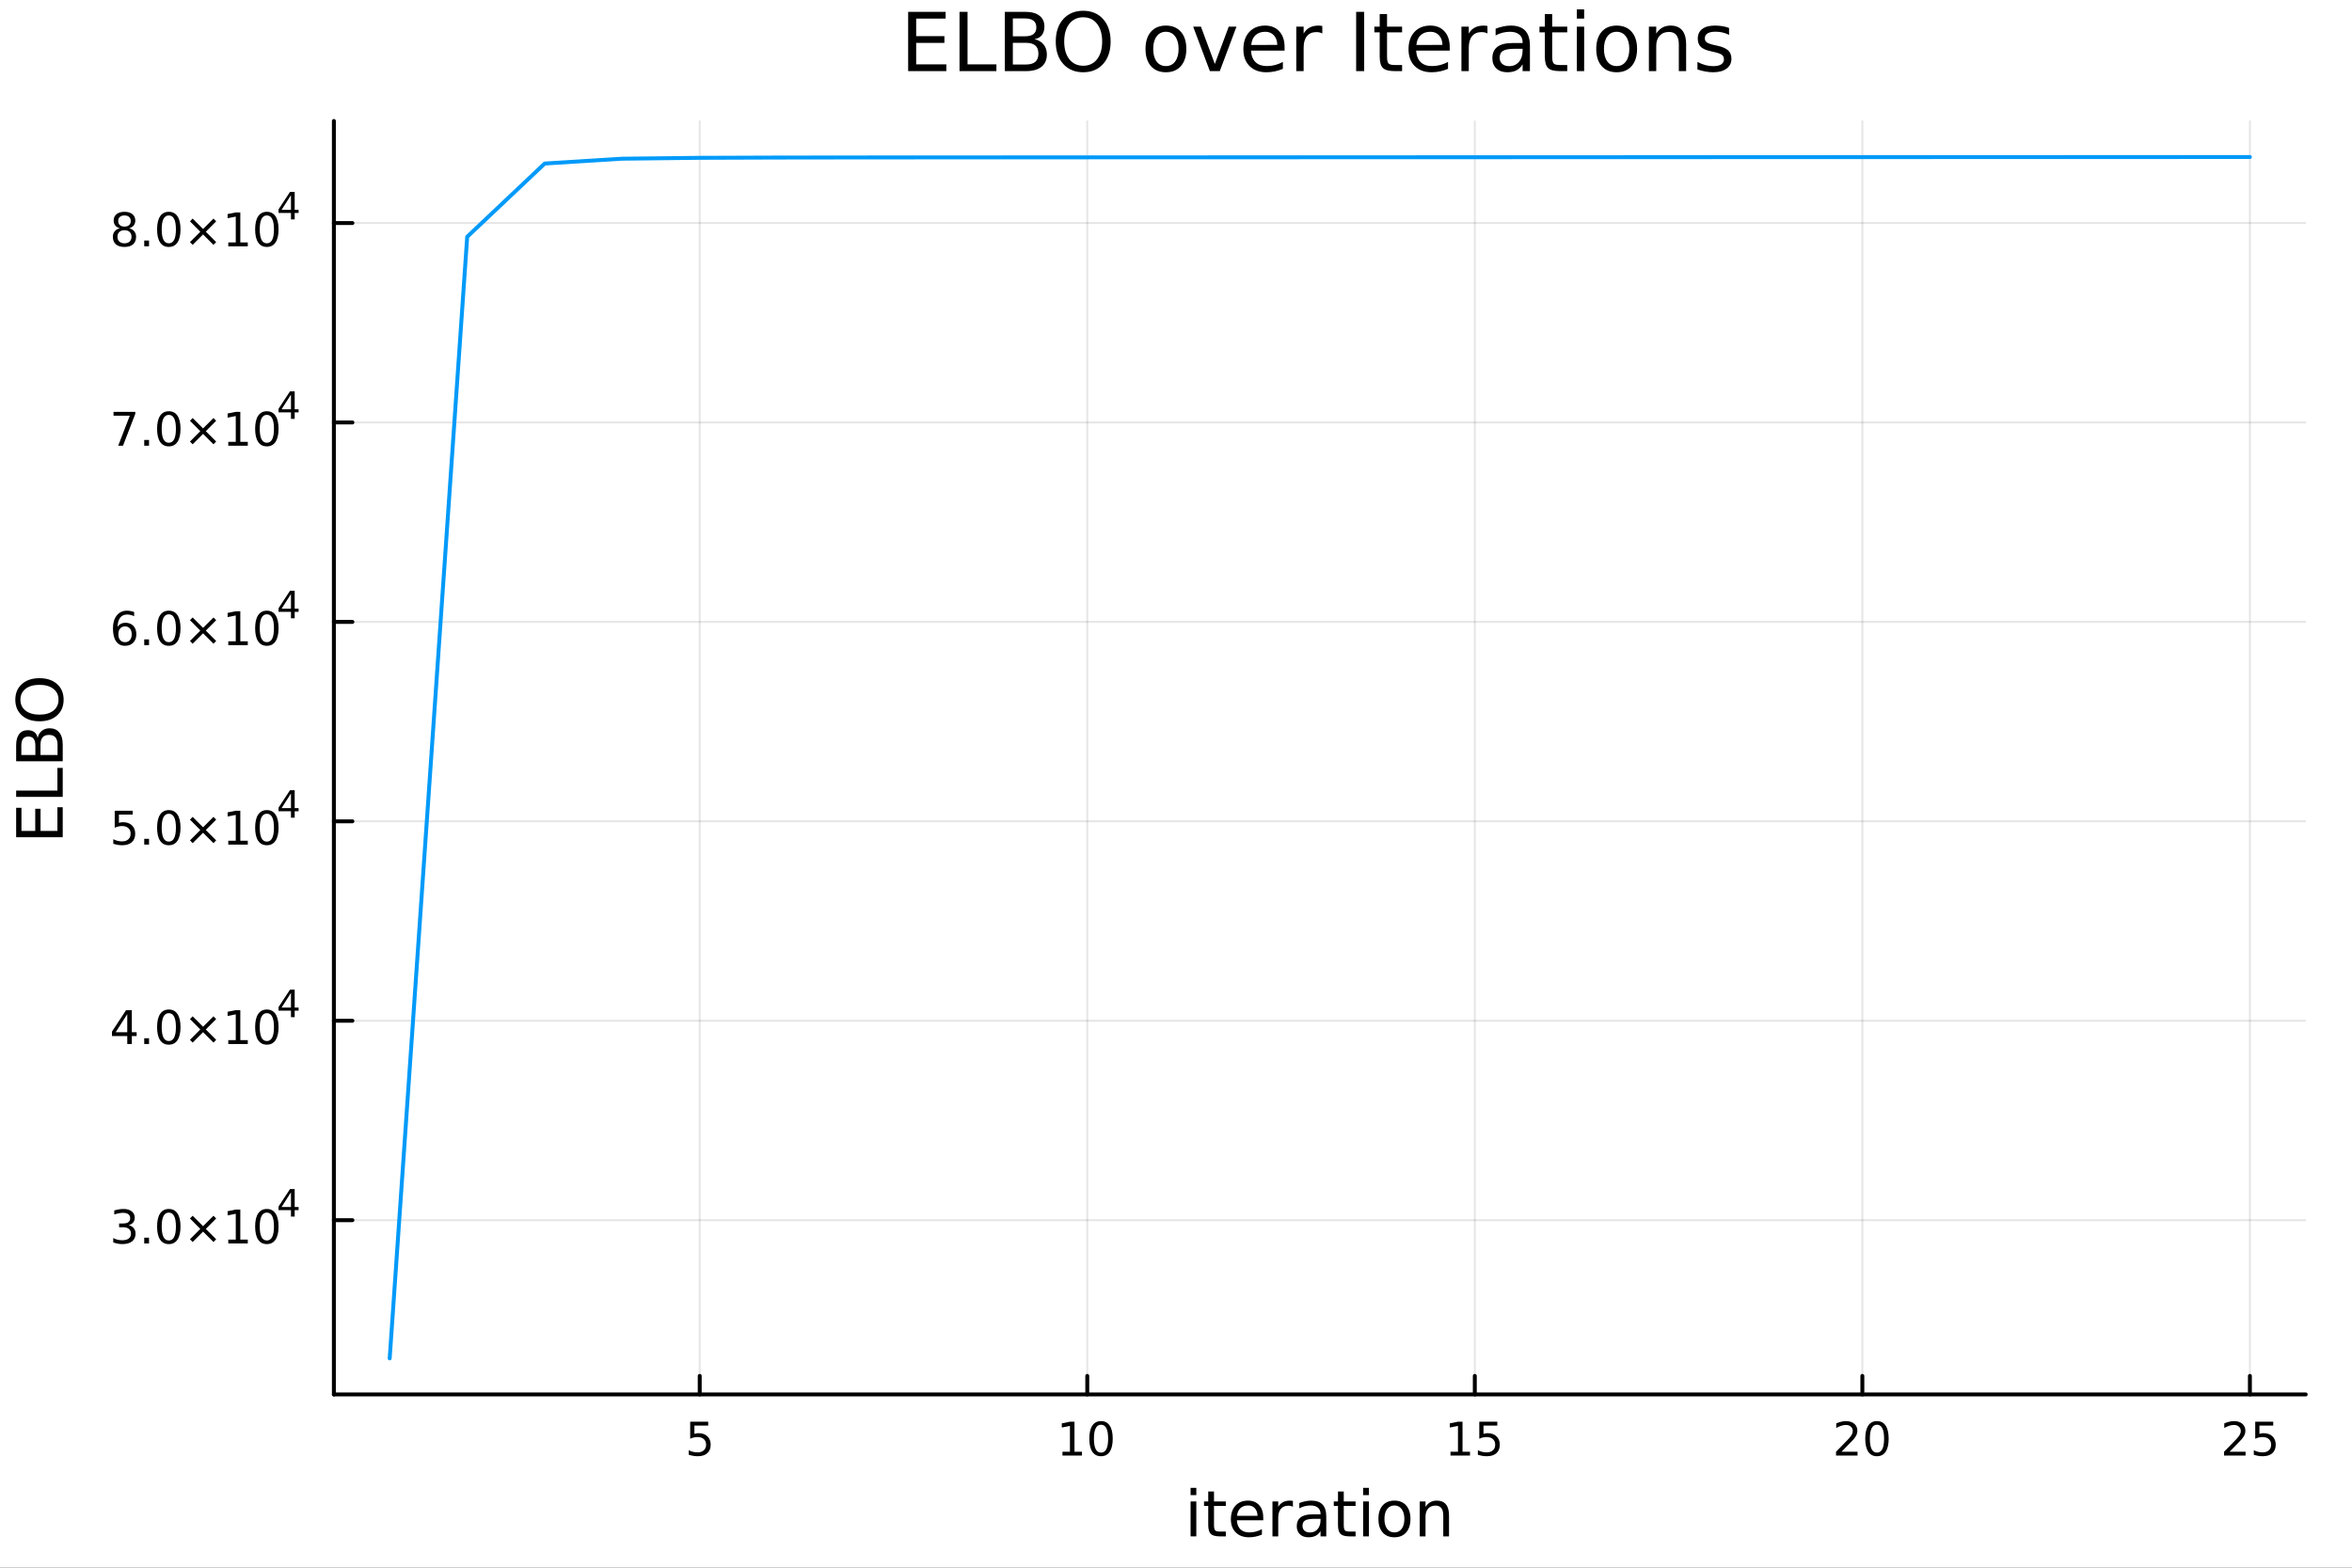 <?xml version="1.0" encoding="utf-8"?>
<svg xmlns="http://www.w3.org/2000/svg" xmlns:xlink="http://www.w3.org/1999/xlink" width="600" height="400" viewBox="0 0 2400 1600">
<rect x="0" y="0" width="2400" height="1600" fill="#333333" stroke="none"/>
<defs>
  <clipPath id="clip790">
    <rect x="0" y="0" width="2400" height="1600"/>
  </clipPath>
</defs>
<path clip-path="url(#clip790)" d="M0 1600 L2400 1600 L2400 0 L0 0  Z" fill="#ffffff" fill-rule="evenodd" fill-opacity="1"/>
<defs>
  <clipPath id="clip791">
    <rect x="480" y="0" width="1681" height="1600"/>
  </clipPath>
</defs>
<path clip-path="url(#clip790)" d="M340.699 1423.18 L2352.76 1423.18 L2352.76 123.472 L340.699 123.472  Z" fill="#ffffff" fill-rule="evenodd" fill-opacity="1"/>
<defs>
  <clipPath id="clip792">
    <rect x="340" y="123" width="2013" height="1301"/>
  </clipPath>
</defs>
<polyline clip-path="url(#clip792)" style="stroke:#000000; stroke-linecap:round; stroke-linejoin:round; stroke-width:2; stroke-opacity:0.1; fill:none" points="714.005,1423.18 714.005,123.472 "/>
<polyline clip-path="url(#clip792)" style="stroke:#000000; stroke-linecap:round; stroke-linejoin:round; stroke-width:2; stroke-opacity:0.1; fill:none" points="1109.46,1423.18 1109.46,123.472 "/>
<polyline clip-path="url(#clip792)" style="stroke:#000000; stroke-linecap:round; stroke-linejoin:round; stroke-width:2; stroke-opacity:0.1; fill:none" points="1504.91,1423.18 1504.91,123.472 "/>
<polyline clip-path="url(#clip792)" style="stroke:#000000; stroke-linecap:round; stroke-linejoin:round; stroke-width:2; stroke-opacity:0.1; fill:none" points="1900.36,1423.18 1900.36,123.472 "/>
<polyline clip-path="url(#clip792)" style="stroke:#000000; stroke-linecap:round; stroke-linejoin:round; stroke-width:2; stroke-opacity:0.1; fill:none" points="2295.81,1423.18 2295.81,123.472 "/>
<polyline clip-path="url(#clip792)" style="stroke:#000000; stroke-linecap:round; stroke-linejoin:round; stroke-width:2; stroke-opacity:0.1; fill:none" points="340.699,1245.34 2352.76,1245.34 "/>
<polyline clip-path="url(#clip792)" style="stroke:#000000; stroke-linecap:round; stroke-linejoin:round; stroke-width:2; stroke-opacity:0.1; fill:none" points="340.699,1041.8 2352.76,1041.8 "/>
<polyline clip-path="url(#clip792)" style="stroke:#000000; stroke-linecap:round; stroke-linejoin:round; stroke-width:2; stroke-opacity:0.1; fill:none" points="340.699,838.26 2352.76,838.26 "/>
<polyline clip-path="url(#clip792)" style="stroke:#000000; stroke-linecap:round; stroke-linejoin:round; stroke-width:2; stroke-opacity:0.1; fill:none" points="340.699,634.718 2352.76,634.718 "/>
<polyline clip-path="url(#clip792)" style="stroke:#000000; stroke-linecap:round; stroke-linejoin:round; stroke-width:2; stroke-opacity:0.1; fill:none" points="340.699,431.176 2352.76,431.176 "/>
<polyline clip-path="url(#clip792)" style="stroke:#000000; stroke-linecap:round; stroke-linejoin:round; stroke-width:2; stroke-opacity:0.1; fill:none" points="340.699,227.634 2352.76,227.634 "/>
<polyline clip-path="url(#clip790)" style="stroke:#000000; stroke-linecap:round; stroke-linejoin:round; stroke-width:4; stroke-opacity:1; fill:none" points="340.699,1423.18 2352.76,1423.18 "/>
<polyline clip-path="url(#clip790)" style="stroke:#000000; stroke-linecap:round; stroke-linejoin:round; stroke-width:4; stroke-opacity:1; fill:none" points="714.005,1423.18 714.005,1404.28 "/>
<polyline clip-path="url(#clip790)" style="stroke:#000000; stroke-linecap:round; stroke-linejoin:round; stroke-width:4; stroke-opacity:1; fill:none" points="1109.46,1423.18 1109.46,1404.28 "/>
<polyline clip-path="url(#clip790)" style="stroke:#000000; stroke-linecap:round; stroke-linejoin:round; stroke-width:4; stroke-opacity:1; fill:none" points="1504.91,1423.18 1504.91,1404.28 "/>
<polyline clip-path="url(#clip790)" style="stroke:#000000; stroke-linecap:round; stroke-linejoin:round; stroke-width:4; stroke-opacity:1; fill:none" points="1900.36,1423.18 1900.36,1404.28 "/>
<polyline clip-path="url(#clip790)" style="stroke:#000000; stroke-linecap:round; stroke-linejoin:round; stroke-width:4; stroke-opacity:1; fill:none" points="2295.81,1423.18 2295.81,1404.28 "/>
<path clip-path="url(#clip790)" d="M704.283 1451.02 L722.639 1451.02 L722.639 1454.96 L708.565 1454.96 L708.565 1463.43 Q709.584 1463.08 710.602 1462.92 Q711.621 1462.73 712.639 1462.73 Q718.426 1462.73 721.806 1465.9 Q725.186 1469.08 725.186 1474.49 Q725.186 1480.07 721.713 1483.17 Q718.241 1486.25 711.922 1486.25 Q709.746 1486.25 707.477 1485.88 Q705.232 1485.51 702.825 1484.77 L702.825 1480.07 Q704.908 1481.2 707.13 1481.76 Q709.352 1482.32 711.829 1482.32 Q715.834 1482.32 718.172 1480.21 Q720.51 1478.1 720.51 1474.49 Q720.51 1470.88 718.172 1468.77 Q715.834 1466.67 711.829 1466.67 Q709.954 1466.67 708.079 1467.08 Q706.227 1467.5 704.283 1468.38 L704.283 1451.02 Z" fill="#000000" fill-rule="nonzero" fill-opacity="1" /><path clip-path="url(#clip790)" d="M1084.14 1481.64 L1091.78 1481.64 L1091.78 1455.28 L1083.47 1456.95 L1083.47 1452.69 L1091.74 1451.02 L1096.41 1451.02 L1096.41 1481.64 L1104.05 1481.64 L1104.05 1485.58 L1084.14 1485.58 L1084.14 1481.64 Z" fill="#000000" fill-rule="nonzero" fill-opacity="1" /><path clip-path="url(#clip790)" d="M1123.5 1454.1 Q1119.88 1454.1 1118.06 1457.66 Q1116.25 1461.2 1116.25 1468.33 Q1116.25 1475.44 1118.06 1479.01 Q1119.88 1482.55 1123.5 1482.55 Q1127.13 1482.55 1128.94 1479.01 Q1130.76 1475.44 1130.76 1468.33 Q1130.76 1461.2 1128.94 1457.66 Q1127.13 1454.1 1123.5 1454.1 M1123.5 1450.39 Q1129.31 1450.39 1132.36 1455 Q1135.44 1459.58 1135.44 1468.33 Q1135.44 1477.06 1132.36 1481.67 Q1129.31 1486.25 1123.5 1486.25 Q1117.69 1486.25 1114.61 1481.67 Q1111.55 1477.06 1111.55 1468.33 Q1111.55 1459.58 1114.61 1455 Q1117.69 1450.39 1123.5 1450.39 Z" fill="#000000" fill-rule="nonzero" fill-opacity="1" /><path clip-path="url(#clip790)" d="M1480.09 1481.64 L1487.73 1481.64 L1487.73 1455.28 L1479.42 1456.95 L1479.42 1452.69 L1487.69 1451.02 L1492.36 1451.02 L1492.36 1481.64 L1500 1481.64 L1500 1485.58 L1480.09 1485.58 L1480.09 1481.64 Z" fill="#000000" fill-rule="nonzero" fill-opacity="1" /><path clip-path="url(#clip790)" d="M1509.49 1451.02 L1527.85 1451.02 L1527.85 1454.96 L1513.77 1454.96 L1513.77 1463.43 Q1514.79 1463.08 1515.81 1462.92 Q1516.83 1462.73 1517.85 1462.73 Q1523.63 1462.73 1527.01 1465.9 Q1530.39 1469.08 1530.39 1474.49 Q1530.39 1480.07 1526.92 1483.17 Q1523.45 1486.25 1517.13 1486.25 Q1514.95 1486.25 1512.69 1485.88 Q1510.44 1485.51 1508.03 1484.77 L1508.03 1480.07 Q1510.12 1481.2 1512.34 1481.76 Q1514.56 1482.32 1517.04 1482.32 Q1521.04 1482.32 1523.38 1480.21 Q1525.72 1478.1 1525.72 1474.49 Q1525.72 1470.88 1523.38 1468.77 Q1521.04 1466.67 1517.04 1466.67 Q1515.16 1466.67 1513.29 1467.08 Q1511.44 1467.5 1509.49 1468.38 L1509.49 1451.02 Z" fill="#000000" fill-rule="nonzero" fill-opacity="1" /><path clip-path="url(#clip790)" d="M1879.13 1481.64 L1895.45 1481.64 L1895.45 1485.58 L1873.51 1485.58 L1873.51 1481.64 Q1876.17 1478.89 1880.75 1474.26 Q1885.36 1469.61 1886.54 1468.27 Q1888.79 1465.74 1889.67 1464.01 Q1890.57 1462.25 1890.57 1460.56 Q1890.57 1457.8 1888.62 1456.07 Q1886.7 1454.33 1883.6 1454.33 Q1881.4 1454.33 1878.95 1455.09 Q1876.52 1455.86 1873.74 1457.41 L1873.74 1452.69 Q1876.56 1451.55 1879.02 1450.97 Q1881.47 1450.39 1883.51 1450.39 Q1888.88 1450.39 1892.07 1453.08 Q1895.27 1455.77 1895.27 1460.26 Q1895.27 1462.39 1894.46 1464.31 Q1893.67 1466.2 1891.56 1468.8 Q1890.98 1469.47 1887.88 1472.69 Q1884.78 1475.88 1879.13 1481.64 Z" fill="#000000" fill-rule="nonzero" fill-opacity="1" /><path clip-path="url(#clip790)" d="M1915.27 1454.1 Q1911.66 1454.1 1909.83 1457.66 Q1908.02 1461.2 1908.02 1468.33 Q1908.02 1475.44 1909.83 1479.01 Q1911.66 1482.55 1915.27 1482.55 Q1918.9 1482.55 1920.71 1479.01 Q1922.54 1475.44 1922.54 1468.33 Q1922.54 1461.2 1920.71 1457.66 Q1918.9 1454.1 1915.27 1454.1 M1915.27 1450.39 Q1921.08 1450.39 1924.13 1455 Q1927.21 1459.58 1927.21 1468.33 Q1927.21 1477.06 1924.13 1481.67 Q1921.08 1486.25 1915.27 1486.25 Q1909.46 1486.25 1906.38 1481.67 Q1903.32 1477.06 1903.32 1468.33 Q1903.32 1459.58 1906.38 1455 Q1909.46 1450.39 1915.27 1450.39 Z" fill="#000000" fill-rule="nonzero" fill-opacity="1" /><path clip-path="url(#clip790)" d="M2275.08 1481.64 L2291.4 1481.64 L2291.4 1485.58 L2269.46 1485.58 L2269.46 1481.64 Q2272.12 1478.89 2276.7 1474.26 Q2281.31 1469.61 2282.49 1468.27 Q2284.73 1465.74 2285.61 1464.01 Q2286.52 1462.25 2286.52 1460.56 Q2286.52 1457.8 2284.57 1456.07 Q2282.65 1454.33 2279.55 1454.33 Q2277.35 1454.33 2274.9 1455.09 Q2272.47 1455.86 2269.69 1457.41 L2269.69 1452.69 Q2272.51 1451.55 2274.97 1450.97 Q2277.42 1450.39 2279.46 1450.39 Q2284.83 1450.39 2288.02 1453.08 Q2291.22 1455.77 2291.22 1460.26 Q2291.22 1462.39 2290.41 1464.31 Q2289.62 1466.2 2287.51 1468.8 Q2286.93 1469.47 2283.83 1472.69 Q2280.73 1475.88 2275.08 1481.64 Z" fill="#000000" fill-rule="nonzero" fill-opacity="1" /><path clip-path="url(#clip790)" d="M2301.26 1451.02 L2319.62 1451.02 L2319.62 1454.96 L2305.54 1454.96 L2305.54 1463.43 Q2306.56 1463.08 2307.58 1462.92 Q2308.6 1462.73 2309.62 1462.73 Q2315.41 1462.73 2318.79 1465.9 Q2322.16 1469.08 2322.16 1474.49 Q2322.16 1480.07 2318.69 1483.17 Q2315.22 1486.25 2308.9 1486.25 Q2306.73 1486.25 2304.46 1485.88 Q2302.21 1485.51 2299.8 1484.77 L2299.8 1480.07 Q2301.89 1481.2 2304.11 1481.76 Q2306.33 1482.32 2308.81 1482.32 Q2312.81 1482.32 2315.15 1480.21 Q2317.49 1478.1 2317.49 1474.49 Q2317.49 1470.88 2315.15 1468.77 Q2312.81 1466.67 2308.81 1466.67 Q2306.93 1466.67 2305.06 1467.08 Q2303.21 1467.5 2301.26 1468.38 L2301.26 1451.02 Z" fill="#000000" fill-rule="nonzero" fill-opacity="1" /><path clip-path="url(#clip790)" d="M1214.88 1532.4 L1220.73 1532.4 L1220.73 1568.04 L1214.88 1568.04 L1214.88 1532.4 M1214.88 1518.52 L1220.73 1518.52 L1220.73 1525.93 L1214.88 1525.93 L1214.88 1518.52 Z" fill="#000000" fill-rule="nonzero" fill-opacity="1" /><path clip-path="url(#clip790)" d="M1238.78 1522.27 L1238.78 1532.4 L1250.84 1532.4 L1250.84 1536.95 L1238.78 1536.95 L1238.78 1556.3 Q1238.78 1560.66 1239.96 1561.9 Q1241.17 1563.14 1244.83 1563.14 L1250.84 1563.14 L1250.84 1568.04 L1244.83 1568.04 Q1238.05 1568.04 1235.47 1565.53 Q1232.89 1562.98 1232.89 1556.3 L1232.89 1536.95 L1228.6 1536.95 L1228.6 1532.4 L1232.89 1532.4 L1232.89 1522.27 L1238.78 1522.27 Z" fill="#000000" fill-rule="nonzero" fill-opacity="1" /><path clip-path="url(#clip790)" d="M1289.04 1548.76 L1289.04 1551.62 L1262.11 1551.62 Q1262.49 1557.67 1265.74 1560.85 Q1269.02 1564 1274.84 1564 Q1278.22 1564 1281.37 1563.17 Q1284.55 1562.35 1287.67 1560.69 L1287.67 1566.23 Q1284.52 1567.57 1281.21 1568.27 Q1277.9 1568.97 1274.49 1568.97 Q1265.96 1568.97 1260.97 1564 Q1256 1559.04 1256 1550.57 Q1256 1541.82 1260.71 1536.69 Q1265.45 1531.54 1273.47 1531.54 Q1280.67 1531.54 1284.84 1536.18 Q1289.04 1540.8 1289.04 1548.76 M1283.18 1547.04 Q1283.12 1542.23 1280.48 1539.37 Q1277.87 1536.5 1273.54 1536.5 Q1268.64 1536.5 1265.68 1539.27 Q1262.75 1542.04 1262.3 1547.07 L1283.18 1547.04 Z" fill="#000000" fill-rule="nonzero" fill-opacity="1" /><path clip-path="url(#clip790)" d="M1319.31 1537.87 Q1318.32 1537.3 1317.14 1537.04 Q1316 1536.76 1314.6 1536.76 Q1309.63 1536.76 1306.96 1540 Q1304.32 1543.22 1304.32 1549.27 L1304.32 1568.04 L1298.43 1568.04 L1298.43 1532.4 L1304.32 1532.4 L1304.32 1537.93 Q1306.16 1534.69 1309.12 1533.13 Q1312.08 1531.54 1316.32 1531.54 Q1316.92 1531.54 1317.65 1531.63 Q1318.38 1531.7 1319.28 1531.85 L1319.31 1537.87 Z" fill="#000000" fill-rule="nonzero" fill-opacity="1" /><path clip-path="url(#clip790)" d="M1341.65 1550.12 Q1334.55 1550.12 1331.82 1551.75 Q1329.08 1553.37 1329.08 1557.29 Q1329.08 1560.4 1331.12 1562.25 Q1333.18 1564.07 1336.72 1564.07 Q1341.59 1564.07 1344.52 1560.63 Q1347.48 1557.16 1347.48 1551.43 L1347.48 1550.12 L1341.65 1550.12 M1353.33 1547.71 L1353.33 1568.04 L1347.48 1568.04 L1347.48 1562.63 Q1345.47 1565.88 1342.48 1567.44 Q1339.49 1568.97 1335.16 1568.97 Q1329.68 1568.97 1326.44 1565.91 Q1323.22 1562.82 1323.22 1557.67 Q1323.22 1551.65 1327.23 1548.6 Q1331.27 1545.54 1339.26 1545.54 L1347.48 1545.54 L1347.48 1544.97 Q1347.48 1540.93 1344.8 1538.73 Q1342.16 1536.5 1337.35 1536.5 Q1334.3 1536.5 1331.4 1537.23 Q1328.51 1537.97 1325.83 1539.43 L1325.83 1534.02 Q1329.05 1532.78 1332.07 1532.17 Q1335.09 1531.54 1337.96 1531.54 Q1345.69 1531.54 1349.51 1535.55 Q1353.33 1539.56 1353.33 1547.71 Z" fill="#000000" fill-rule="nonzero" fill-opacity="1" /><path clip-path="url(#clip790)" d="M1371.19 1522.27 L1371.19 1532.4 L1383.25 1532.4 L1383.25 1536.95 L1371.19 1536.95 L1371.19 1556.3 Q1371.19 1560.66 1372.37 1561.9 Q1373.57 1563.14 1377.24 1563.14 L1383.25 1563.14 L1383.25 1568.04 L1377.24 1568.04 Q1370.46 1568.04 1367.88 1565.53 Q1365.3 1562.98 1365.3 1556.3 L1365.3 1536.95 L1361 1536.95 L1361 1532.4 L1365.3 1532.4 L1365.3 1522.27 L1371.19 1522.27 Z" fill="#000000" fill-rule="nonzero" fill-opacity="1" /><path clip-path="url(#clip790)" d="M1390.95 1532.4 L1396.81 1532.4 L1396.81 1568.04 L1390.95 1568.04 L1390.95 1532.4 M1390.95 1518.52 L1396.81 1518.52 L1396.81 1525.93 L1390.95 1525.93 L1390.95 1518.52 Z" fill="#000000" fill-rule="nonzero" fill-opacity="1" /><path clip-path="url(#clip790)" d="M1422.88 1536.5 Q1418.17 1536.5 1415.43 1540.19 Q1412.69 1543.85 1412.69 1550.25 Q1412.69 1556.65 1415.4 1560.34 Q1418.13 1564 1422.88 1564 Q1427.56 1564 1430.29 1560.31 Q1433.03 1556.62 1433.03 1550.25 Q1433.03 1543.92 1430.29 1540.23 Q1427.56 1536.5 1422.88 1536.5 M1422.88 1531.54 Q1430.52 1531.54 1434.88 1536.5 Q1439.24 1541.47 1439.24 1550.25 Q1439.24 1559 1434.88 1564 Q1430.52 1568.97 1422.88 1568.97 Q1415.21 1568.97 1410.85 1564 Q1406.52 1559 1406.52 1550.25 Q1406.52 1541.47 1410.85 1536.5 Q1415.21 1531.54 1422.88 1531.54 Z" fill="#000000" fill-rule="nonzero" fill-opacity="1" /><path clip-path="url(#clip790)" d="M1478.58 1546.53 L1478.58 1568.04 L1472.72 1568.04 L1472.72 1546.72 Q1472.72 1541.66 1470.75 1539.14 Q1468.77 1536.63 1464.83 1536.63 Q1460.08 1536.63 1457.35 1539.65 Q1454.61 1542.68 1454.61 1547.9 L1454.61 1568.04 L1448.72 1568.04 L1448.72 1532.4 L1454.61 1532.4 L1454.61 1537.93 Q1456.71 1534.72 1459.54 1533.13 Q1462.41 1531.54 1466.13 1531.54 Q1472.28 1531.54 1475.43 1535.36 Q1478.58 1539.14 1478.58 1546.53 Z" fill="#000000" fill-rule="nonzero" fill-opacity="1" /><polyline clip-path="url(#clip790)" style="stroke:#000000; stroke-linecap:round; stroke-linejoin:round; stroke-width:4; stroke-opacity:1; fill:none" points="340.699,1423.18 340.699,123.472 "/>
<polyline clip-path="url(#clip790)" style="stroke:#000000; stroke-linecap:round; stroke-linejoin:round; stroke-width:4; stroke-opacity:1; fill:none" points="340.699,1245.34 359.597,1245.34 "/>
<polyline clip-path="url(#clip790)" style="stroke:#000000; stroke-linecap:round; stroke-linejoin:round; stroke-width:4; stroke-opacity:1; fill:none" points="340.699,1041.8 359.597,1041.8 "/>
<polyline clip-path="url(#clip790)" style="stroke:#000000; stroke-linecap:round; stroke-linejoin:round; stroke-width:4; stroke-opacity:1; fill:none" points="340.699,838.26 359.597,838.26 "/>
<polyline clip-path="url(#clip790)" style="stroke:#000000; stroke-linecap:round; stroke-linejoin:round; stroke-width:4; stroke-opacity:1; fill:none" points="340.699,634.718 359.597,634.718 "/>
<polyline clip-path="url(#clip790)" style="stroke:#000000; stroke-linecap:round; stroke-linejoin:round; stroke-width:4; stroke-opacity:1; fill:none" points="340.699,431.176 359.597,431.176 "/>
<polyline clip-path="url(#clip790)" style="stroke:#000000; stroke-linecap:round; stroke-linejoin:round; stroke-width:4; stroke-opacity:1; fill:none" points="340.699,227.634 359.597,227.634 "/>
<path clip-path="url(#clip790)" d="M131.181 1250.44 Q134.538 1251.15 136.413 1253.42 Q138.311 1255.69 138.311 1259.03 Q138.311 1264.14 134.792 1266.94 Q131.274 1269.74 124.793 1269.74 Q122.617 1269.74 120.302 1269.3 Q118.01 1268.89 115.556 1268.03 L115.556 1263.52 Q117.501 1264.65 119.816 1265.23 Q122.13 1265.81 124.654 1265.81 Q129.052 1265.81 131.343 1264.07 Q133.658 1262.34 133.658 1259.03 Q133.658 1255.97 131.505 1254.26 Q129.376 1252.52 125.556 1252.52 L121.529 1252.52 L121.529 1248.68 L125.742 1248.68 Q129.191 1248.68 131.019 1247.31 Q132.848 1245.92 132.848 1243.33 Q132.848 1240.67 130.95 1239.26 Q129.075 1237.82 125.556 1237.82 Q123.635 1237.82 121.436 1238.24 Q119.237 1238.65 116.598 1239.53 L116.598 1235.37 Q119.26 1234.63 121.575 1234.26 Q123.913 1233.89 125.973 1233.89 Q131.297 1233.89 134.399 1236.32 Q137.501 1238.72 137.501 1242.84 Q137.501 1245.71 135.857 1247.71 Q134.214 1249.67 131.181 1250.44 Z" fill="#000000" fill-rule="nonzero" fill-opacity="1" /><path clip-path="url(#clip790)" d="M147.177 1263.19 L152.061 1263.19 L152.061 1269.07 L147.177 1269.07 L147.177 1263.19 Z" fill="#000000" fill-rule="nonzero" fill-opacity="1" /><path clip-path="url(#clip790)" d="M172.246 1237.59 Q168.635 1237.59 166.806 1241.15 Q165.001 1244.7 165.001 1251.83 Q165.001 1258.93 166.806 1262.5 Q168.635 1266.04 172.246 1266.04 Q175.88 1266.04 177.686 1262.5 Q179.514 1258.93 179.514 1251.83 Q179.514 1244.7 177.686 1241.15 Q175.88 1237.59 172.246 1237.59 M172.246 1233.89 Q178.056 1233.89 181.112 1238.49 Q184.19 1243.08 184.19 1251.83 Q184.19 1260.55 181.112 1265.16 Q178.056 1269.74 172.246 1269.74 Q166.436 1269.74 163.357 1265.16 Q160.302 1260.55 160.302 1251.83 Q160.302 1243.08 163.357 1238.49 Q166.436 1233.89 172.246 1233.89 Z" fill="#000000" fill-rule="nonzero" fill-opacity="1" /><path clip-path="url(#clip790)" d="M220.579 1243.61 L210 1254.23 L220.579 1264.81 L217.824 1267.61 L207.199 1256.99 L196.575 1267.61 L193.843 1264.81 L204.399 1254.23 L193.843 1243.61 L196.575 1240.81 L207.199 1251.43 L217.824 1240.81 L220.579 1243.61 Z" fill="#000000" fill-rule="nonzero" fill-opacity="1" /><path clip-path="url(#clip790)" d="M232.94 1265.14 L240.579 1265.14 L240.579 1238.77 L232.269 1240.44 L232.269 1236.18 L240.533 1234.51 L245.209 1234.51 L245.209 1265.14 L252.847 1265.14 L252.847 1269.07 L232.94 1269.07 L232.94 1265.14 Z" fill="#000000" fill-rule="nonzero" fill-opacity="1" /><path clip-path="url(#clip790)" d="M272.292 1237.59 Q268.681 1237.59 266.852 1241.15 Q265.046 1244.7 265.046 1251.83 Q265.046 1258.93 266.852 1262.5 Q268.681 1266.04 272.292 1266.04 Q275.926 1266.04 277.732 1262.5 Q279.56 1258.93 279.56 1251.83 Q279.56 1244.7 277.732 1241.15 Q275.926 1237.59 272.292 1237.59 M272.292 1233.89 Q278.102 1233.89 281.157 1238.49 Q284.236 1243.08 284.236 1251.83 Q284.236 1260.55 281.157 1265.16 Q278.102 1269.74 272.292 1269.74 Q266.482 1269.74 263.403 1265.16 Q260.347 1260.55 260.347 1251.83 Q260.347 1243.08 263.403 1238.49 Q266.482 1233.89 272.292 1233.89 Z" fill="#000000" fill-rule="nonzero" fill-opacity="1" /><path clip-path="url(#clip790)" d="M296.913 1216.89 L287.321 1231.88 L296.913 1231.88 L296.913 1216.89 M295.916 1213.58 L300.693 1213.58 L300.693 1231.88 L304.699 1231.88 L304.699 1235.04 L300.693 1235.04 L300.693 1241.66 L296.913 1241.66 L296.913 1235.04 L284.236 1235.04 L284.236 1231.37 L295.916 1213.58 Z" fill="#000000" fill-rule="nonzero" fill-opacity="1" /><path clip-path="url(#clip790)" d="M129.862 1035.04 L118.056 1053.49 L129.862 1053.49 L129.862 1035.04 M128.635 1030.97 L134.515 1030.97 L134.515 1053.49 L139.445 1053.49 L139.445 1057.38 L134.515 1057.38 L134.515 1065.53 L129.862 1065.53 L129.862 1057.38 L114.26 1057.38 L114.26 1052.87 L128.635 1030.97 Z" fill="#000000" fill-rule="nonzero" fill-opacity="1" /><path clip-path="url(#clip790)" d="M147.177 1059.65 L152.061 1059.65 L152.061 1065.53 L147.177 1065.53 L147.177 1059.65 Z" fill="#000000" fill-rule="nonzero" fill-opacity="1" /><path clip-path="url(#clip790)" d="M172.246 1034.05 Q168.635 1034.05 166.806 1037.61 Q165.001 1041.15 165.001 1048.28 Q165.001 1055.39 166.806 1058.96 Q168.635 1062.5 172.246 1062.5 Q175.88 1062.5 177.686 1058.96 Q179.514 1055.39 179.514 1048.28 Q179.514 1041.15 177.686 1037.61 Q175.88 1034.05 172.246 1034.05 M172.246 1030.34 Q178.056 1030.34 181.112 1034.95 Q184.19 1039.53 184.19 1048.28 Q184.19 1057.01 181.112 1061.62 Q178.056 1066.2 172.246 1066.2 Q166.436 1066.2 163.357 1061.62 Q160.302 1057.01 160.302 1048.28 Q160.302 1039.53 163.357 1034.95 Q166.436 1030.34 172.246 1030.34 Z" fill="#000000" fill-rule="nonzero" fill-opacity="1" /><path clip-path="url(#clip790)" d="M220.579 1040.07 L210 1050.69 L220.579 1061.27 L217.824 1064.07 L207.199 1053.45 L196.575 1064.07 L193.843 1061.27 L204.399 1050.69 L193.843 1040.07 L196.575 1037.27 L207.199 1047.89 L217.824 1037.27 L220.579 1040.07 Z" fill="#000000" fill-rule="nonzero" fill-opacity="1" /><path clip-path="url(#clip790)" d="M232.94 1061.59 L240.579 1061.59 L240.579 1035.23 L232.269 1036.9 L232.269 1032.64 L240.533 1030.97 L245.209 1030.97 L245.209 1061.59 L252.847 1061.59 L252.847 1065.53 L232.94 1065.53 L232.94 1061.59 Z" fill="#000000" fill-rule="nonzero" fill-opacity="1" /><path clip-path="url(#clip790)" d="M272.292 1034.05 Q268.681 1034.05 266.852 1037.61 Q265.046 1041.15 265.046 1048.28 Q265.046 1055.39 266.852 1058.96 Q268.681 1062.5 272.292 1062.5 Q275.926 1062.5 277.732 1058.96 Q279.56 1055.39 279.56 1048.28 Q279.56 1041.15 277.732 1037.61 Q275.926 1034.05 272.292 1034.05 M272.292 1030.34 Q278.102 1030.34 281.157 1034.95 Q284.236 1039.53 284.236 1048.28 Q284.236 1057.01 281.157 1061.62 Q278.102 1066.2 272.292 1066.2 Q266.482 1066.2 263.403 1061.62 Q260.347 1057.01 260.347 1048.28 Q260.347 1039.53 263.403 1034.95 Q266.482 1030.34 272.292 1030.34 Z" fill="#000000" fill-rule="nonzero" fill-opacity="1" /><path clip-path="url(#clip790)" d="M296.913 1013.35 L287.321 1028.34 L296.913 1028.34 L296.913 1013.35 M295.916 1010.04 L300.693 1010.04 L300.693 1028.34 L304.699 1028.34 L304.699 1031.5 L300.693 1031.5 L300.693 1038.12 L296.913 1038.12 L296.913 1031.5 L284.236 1031.5 L284.236 1027.83 L295.916 1010.04 Z" fill="#000000" fill-rule="nonzero" fill-opacity="1" /><path clip-path="url(#clip790)" d="M117.061 827.427 L135.417 827.427 L135.417 831.362 L121.343 831.362 L121.343 839.835 Q122.362 839.487 123.38 839.325 Q124.399 839.14 125.418 839.14 Q131.205 839.14 134.584 842.312 Q137.964 845.483 137.964 850.899 Q137.964 856.478 134.492 859.58 Q131.019 862.659 124.7 862.659 Q122.524 862.659 120.255 862.288 Q118.01 861.918 115.603 861.177 L115.603 856.478 Q117.686 857.612 119.908 858.168 Q122.13 858.723 124.607 858.723 Q128.612 858.723 130.95 856.617 Q133.288 854.511 133.288 850.899 Q133.288 847.288 130.95 845.182 Q128.612 843.075 124.607 843.075 Q122.732 843.075 120.857 843.492 Q119.006 843.909 117.061 844.788 L117.061 827.427 Z" fill="#000000" fill-rule="nonzero" fill-opacity="1" /><path clip-path="url(#clip790)" d="M147.177 856.108 L152.061 856.108 L152.061 861.987 L147.177 861.987 L147.177 856.108 Z" fill="#000000" fill-rule="nonzero" fill-opacity="1" /><path clip-path="url(#clip790)" d="M172.246 830.506 Q168.635 830.506 166.806 834.071 Q165.001 837.612 165.001 844.742 Q165.001 851.848 166.806 855.413 Q168.635 858.955 172.246 858.955 Q175.88 858.955 177.686 855.413 Q179.514 851.848 179.514 844.742 Q179.514 837.612 177.686 834.071 Q175.88 830.506 172.246 830.506 M172.246 826.802 Q178.056 826.802 181.112 831.409 Q184.19 835.992 184.19 844.742 Q184.19 853.469 181.112 858.075 Q178.056 862.659 172.246 862.659 Q166.436 862.659 163.357 858.075 Q160.302 853.469 160.302 844.742 Q160.302 835.992 163.357 831.409 Q166.436 826.802 172.246 826.802 Z" fill="#000000" fill-rule="nonzero" fill-opacity="1" /><path clip-path="url(#clip790)" d="M220.579 836.525 L210 847.149 L220.579 857.728 L217.824 860.529 L207.199 849.904 L196.575 860.529 L193.843 857.728 L204.399 847.149 L193.843 836.525 L196.575 833.724 L207.199 844.349 L217.824 833.724 L220.579 836.525 Z" fill="#000000" fill-rule="nonzero" fill-opacity="1" /><path clip-path="url(#clip790)" d="M232.94 858.052 L240.579 858.052 L240.579 831.687 L232.269 833.353 L232.269 829.094 L240.533 827.427 L245.209 827.427 L245.209 858.052 L252.847 858.052 L252.847 861.987 L232.94 861.987 L232.94 858.052 Z" fill="#000000" fill-rule="nonzero" fill-opacity="1" /><path clip-path="url(#clip790)" d="M272.292 830.506 Q268.681 830.506 266.852 834.071 Q265.046 837.612 265.046 844.742 Q265.046 851.848 266.852 855.413 Q268.681 858.955 272.292 858.955 Q275.926 858.955 277.732 855.413 Q279.56 851.848 279.56 844.742 Q279.56 837.612 277.732 834.071 Q275.926 830.506 272.292 830.506 M272.292 826.802 Q278.102 826.802 281.157 831.409 Q284.236 835.992 284.236 844.742 Q284.236 853.469 281.157 858.075 Q278.102 862.659 272.292 862.659 Q266.482 862.659 263.403 858.075 Q260.347 853.469 260.347 844.742 Q260.347 835.992 263.403 831.409 Q266.482 826.802 272.292 826.802 Z" fill="#000000" fill-rule="nonzero" fill-opacity="1" /><path clip-path="url(#clip790)" d="M296.913 809.807 L287.321 824.797 L296.913 824.797 L296.913 809.807 M295.916 806.497 L300.693 806.497 L300.693 824.797 L304.699 824.797 L304.699 827.957 L300.693 827.957 L300.693 834.577 L296.913 834.577 L296.913 827.957 L284.236 827.957 L284.236 824.289 L295.916 806.497 Z" fill="#000000" fill-rule="nonzero" fill-opacity="1" /><path clip-path="url(#clip790)" d="M127.593 639.302 Q124.445 639.302 122.593 641.455 Q120.765 643.607 120.765 647.357 Q120.765 651.084 122.593 653.26 Q124.445 655.413 127.593 655.413 Q130.742 655.413 132.57 653.26 Q134.422 651.084 134.422 647.357 Q134.422 643.607 132.57 641.455 Q130.742 639.302 127.593 639.302 M136.876 624.649 L136.876 628.908 Q135.117 628.075 133.311 627.635 Q131.529 627.196 129.769 627.196 Q125.14 627.196 122.686 630.321 Q120.255 633.445 119.908 639.765 Q121.274 637.751 123.334 636.686 Q125.394 635.598 127.871 635.598 Q133.08 635.598 136.089 638.77 Q139.121 641.918 139.121 647.357 Q139.121 652.681 135.973 655.899 Q132.825 659.117 127.593 659.117 Q121.598 659.117 118.427 654.533 Q115.256 649.927 115.256 641.2 Q115.256 633.006 119.144 628.145 Q123.033 623.26 129.584 623.26 Q131.343 623.26 133.126 623.608 Q134.931 623.955 136.876 624.649 Z" fill="#000000" fill-rule="nonzero" fill-opacity="1" /><path clip-path="url(#clip790)" d="M147.177 652.566 L152.061 652.566 L152.061 658.445 L147.177 658.445 L147.177 652.566 Z" fill="#000000" fill-rule="nonzero" fill-opacity="1" /><path clip-path="url(#clip790)" d="M172.246 626.964 Q168.635 626.964 166.806 630.529 Q165.001 634.07 165.001 641.2 Q165.001 648.307 166.806 651.871 Q168.635 655.413 172.246 655.413 Q175.88 655.413 177.686 651.871 Q179.514 648.307 179.514 641.2 Q179.514 634.07 177.686 630.529 Q175.88 626.964 172.246 626.964 M172.246 623.26 Q178.056 623.26 181.112 627.867 Q184.19 632.45 184.19 641.2 Q184.19 649.927 181.112 654.533 Q178.056 659.117 172.246 659.117 Q166.436 659.117 163.357 654.533 Q160.302 649.927 160.302 641.2 Q160.302 632.45 163.357 627.867 Q166.436 623.26 172.246 623.26 Z" fill="#000000" fill-rule="nonzero" fill-opacity="1" /><path clip-path="url(#clip790)" d="M220.579 632.983 L210 643.607 L220.579 654.186 L217.824 656.987 L207.199 646.362 L196.575 656.987 L193.843 654.186 L204.399 643.607 L193.843 632.983 L196.575 630.182 L207.199 640.807 L217.824 630.182 L220.579 632.983 Z" fill="#000000" fill-rule="nonzero" fill-opacity="1" /><path clip-path="url(#clip790)" d="M232.94 654.51 L240.579 654.51 L240.579 628.145 L232.269 629.811 L232.269 625.552 L240.533 623.885 L245.209 623.885 L245.209 654.51 L252.847 654.51 L252.847 658.445 L232.94 658.445 L232.94 654.51 Z" fill="#000000" fill-rule="nonzero" fill-opacity="1" /><path clip-path="url(#clip790)" d="M272.292 626.964 Q268.681 626.964 266.852 630.529 Q265.046 634.07 265.046 641.2 Q265.046 648.307 266.852 651.871 Q268.681 655.413 272.292 655.413 Q275.926 655.413 277.732 651.871 Q279.56 648.307 279.56 641.2 Q279.56 634.07 277.732 630.529 Q275.926 626.964 272.292 626.964 M272.292 623.26 Q278.102 623.26 281.157 627.867 Q284.236 632.45 284.236 641.2 Q284.236 649.927 281.157 654.533 Q278.102 659.117 272.292 659.117 Q266.482 659.117 263.403 654.533 Q260.347 649.927 260.347 641.2 Q260.347 632.45 263.403 627.867 Q266.482 623.26 272.292 623.26 Z" fill="#000000" fill-rule="nonzero" fill-opacity="1" /><path clip-path="url(#clip790)" d="M296.913 606.265 L287.321 621.255 L296.913 621.255 L296.913 606.265 M295.916 602.955 L300.693 602.955 L300.693 621.255 L304.699 621.255 L304.699 624.415 L300.693 624.415 L300.693 631.035 L296.913 631.035 L296.913 624.415 L284.236 624.415 L284.236 620.747 L295.916 602.955 Z" fill="#000000" fill-rule="nonzero" fill-opacity="1" /><path clip-path="url(#clip790)" d="M115.834 420.343 L138.056 420.343 L138.056 422.334 L125.51 454.903 L120.626 454.903 L132.431 424.279 L115.834 424.279 L115.834 420.343 Z" fill="#000000" fill-rule="nonzero" fill-opacity="1" /><path clip-path="url(#clip790)" d="M147.177 449.024 L152.061 449.024 L152.061 454.903 L147.177 454.903 L147.177 449.024 Z" fill="#000000" fill-rule="nonzero" fill-opacity="1" /><path clip-path="url(#clip790)" d="M172.246 423.422 Q168.635 423.422 166.806 426.987 Q165.001 430.529 165.001 437.658 Q165.001 444.765 166.806 448.329 Q168.635 451.871 172.246 451.871 Q175.88 451.871 177.686 448.329 Q179.514 444.765 179.514 437.658 Q179.514 430.529 177.686 426.987 Q175.88 423.422 172.246 423.422 M172.246 419.718 Q178.056 419.718 181.112 424.325 Q184.19 428.908 184.19 437.658 Q184.19 446.385 181.112 450.991 Q178.056 455.575 172.246 455.575 Q166.436 455.575 163.357 450.991 Q160.302 446.385 160.302 437.658 Q160.302 428.908 163.357 424.325 Q166.436 419.718 172.246 419.718 Z" fill="#000000" fill-rule="nonzero" fill-opacity="1" /><path clip-path="url(#clip790)" d="M220.579 429.441 L210 440.065 L220.579 450.644 L217.824 453.445 L207.199 442.82 L196.575 453.445 L193.843 450.644 L204.399 440.065 L193.843 429.441 L196.575 426.64 L207.199 437.265 L217.824 426.64 L220.579 429.441 Z" fill="#000000" fill-rule="nonzero" fill-opacity="1" /><path clip-path="url(#clip790)" d="M232.94 450.968 L240.579 450.968 L240.579 424.603 L232.269 426.269 L232.269 422.01 L240.533 420.343 L245.209 420.343 L245.209 450.968 L252.847 450.968 L252.847 454.903 L232.94 454.903 L232.94 450.968 Z" fill="#000000" fill-rule="nonzero" fill-opacity="1" /><path clip-path="url(#clip790)" d="M272.292 423.422 Q268.681 423.422 266.852 426.987 Q265.046 430.529 265.046 437.658 Q265.046 444.765 266.852 448.329 Q268.681 451.871 272.292 451.871 Q275.926 451.871 277.732 448.329 Q279.56 444.765 279.56 437.658 Q279.56 430.529 277.732 426.987 Q275.926 423.422 272.292 423.422 M272.292 419.718 Q278.102 419.718 281.157 424.325 Q284.236 428.908 284.236 437.658 Q284.236 446.385 281.157 450.991 Q278.102 455.575 272.292 455.575 Q266.482 455.575 263.403 450.991 Q260.347 446.385 260.347 437.658 Q260.347 428.908 263.403 424.325 Q266.482 419.718 272.292 419.718 Z" fill="#000000" fill-rule="nonzero" fill-opacity="1" /><path clip-path="url(#clip790)" d="M296.913 402.723 L287.321 417.713 L296.913 417.713 L296.913 402.723 M295.916 399.413 L300.693 399.413 L300.693 417.713 L304.699 417.713 L304.699 420.873 L300.693 420.873 L300.693 427.493 L296.913 427.493 L296.913 420.873 L284.236 420.873 L284.236 417.205 L295.916 399.413 Z" fill="#000000" fill-rule="nonzero" fill-opacity="1" /><path clip-path="url(#clip790)" d="M127.015 234.949 Q123.681 234.949 121.76 236.732 Q119.862 238.514 119.862 241.639 Q119.862 244.764 121.76 246.547 Q123.681 248.329 127.015 248.329 Q130.348 248.329 132.269 246.547 Q134.191 244.741 134.191 241.639 Q134.191 238.514 132.269 236.732 Q130.371 234.949 127.015 234.949 M122.339 232.959 Q119.33 232.218 117.64 230.158 Q115.973 228.098 115.973 225.135 Q115.973 220.991 118.913 218.584 Q121.876 216.176 127.015 216.176 Q132.177 216.176 135.117 218.584 Q138.056 220.991 138.056 225.135 Q138.056 228.098 136.367 230.158 Q134.7 232.218 131.714 232.959 Q135.093 233.746 136.968 236.037 Q138.867 238.329 138.867 241.639 Q138.867 246.662 135.788 249.348 Q132.732 252.033 127.015 252.033 Q121.297 252.033 118.218 249.348 Q115.163 246.662 115.163 241.639 Q115.163 238.329 117.061 236.037 Q118.959 233.746 122.339 232.959 M120.626 225.575 Q120.626 228.26 122.293 229.764 Q123.982 231.269 127.015 231.269 Q130.024 231.269 131.714 229.764 Q133.427 228.26 133.427 225.575 Q133.427 222.889 131.714 221.385 Q130.024 219.88 127.015 219.88 Q123.982 219.88 122.293 221.385 Q120.626 222.889 120.626 225.575 Z" fill="#000000" fill-rule="nonzero" fill-opacity="1" /><path clip-path="url(#clip790)" d="M147.177 245.482 L152.061 245.482 L152.061 251.361 L147.177 251.361 L147.177 245.482 Z" fill="#000000" fill-rule="nonzero" fill-opacity="1" /><path clip-path="url(#clip790)" d="M172.246 219.88 Q168.635 219.88 166.806 223.445 Q165.001 226.987 165.001 234.116 Q165.001 241.223 166.806 244.787 Q168.635 248.329 172.246 248.329 Q175.88 248.329 177.686 244.787 Q179.514 241.223 179.514 234.116 Q179.514 226.987 177.686 223.445 Q175.88 219.88 172.246 219.88 M172.246 216.176 Q178.056 216.176 181.112 220.783 Q184.19 225.366 184.19 234.116 Q184.19 242.843 181.112 247.449 Q178.056 252.033 172.246 252.033 Q166.436 252.033 163.357 247.449 Q160.302 242.843 160.302 234.116 Q160.302 225.366 163.357 220.783 Q166.436 216.176 172.246 216.176 Z" fill="#000000" fill-rule="nonzero" fill-opacity="1" /><path clip-path="url(#clip790)" d="M220.579 225.899 L210 236.524 L220.579 247.102 L217.824 249.903 L207.199 239.278 L196.575 249.903 L193.843 247.102 L204.399 236.524 L193.843 225.899 L196.575 223.098 L207.199 233.723 L217.824 223.098 L220.579 225.899 Z" fill="#000000" fill-rule="nonzero" fill-opacity="1" /><path clip-path="url(#clip790)" d="M232.94 247.426 L240.579 247.426 L240.579 221.061 L232.269 222.727 L232.269 218.468 L240.533 216.801 L245.209 216.801 L245.209 247.426 L252.847 247.426 L252.847 251.361 L232.94 251.361 L232.94 247.426 Z" fill="#000000" fill-rule="nonzero" fill-opacity="1" /><path clip-path="url(#clip790)" d="M272.292 219.88 Q268.681 219.88 266.852 223.445 Q265.046 226.987 265.046 234.116 Q265.046 241.223 266.852 244.787 Q268.681 248.329 272.292 248.329 Q275.926 248.329 277.732 244.787 Q279.56 241.223 279.56 234.116 Q279.56 226.987 277.732 223.445 Q275.926 219.88 272.292 219.88 M272.292 216.176 Q278.102 216.176 281.157 220.783 Q284.236 225.366 284.236 234.116 Q284.236 242.843 281.157 247.449 Q278.102 252.033 272.292 252.033 Q266.482 252.033 263.403 247.449 Q260.347 242.843 260.347 234.116 Q260.347 225.366 263.403 220.783 Q266.482 216.176 272.292 216.176 Z" fill="#000000" fill-rule="nonzero" fill-opacity="1" /><path clip-path="url(#clip790)" d="M296.913 199.181 L287.321 214.171 L296.913 214.171 L296.913 199.181 M295.916 195.871 L300.693 195.871 L300.693 214.171 L304.699 214.171 L304.699 217.331 L300.693 217.331 L300.693 223.951 L296.913 223.951 L296.913 217.331 L284.236 217.331 L284.236 213.663 L295.916 195.871 Z" fill="#000000" fill-rule="nonzero" fill-opacity="1" /><path clip-path="url(#clip790)" d="M16.484 854.489 L16.484 824.443 L21.895 824.443 L21.895 848.059 L35.963 848.059 L35.963 825.429 L41.374 825.429 L41.374 848.059 L58.593 848.059 L58.593 823.87 L64.004 823.87 L64.004 854.489 L16.484 854.489 Z" fill="#000000" fill-rule="nonzero" fill-opacity="1" /><path clip-path="url(#clip790)" d="M16.484 813.303 L16.484 806.873 L58.593 806.873 L58.593 783.734 L64.004 783.734 L64.004 813.303 L16.484 813.303 Z" fill="#000000" fill-rule="nonzero" fill-opacity="1" /><path clip-path="url(#clip790)" d="M41.31 770.557 L58.721 770.557 L58.721 760.244 Q58.721 755.056 56.588 752.574 Q54.424 750.059 50 750.059 Q45.544 750.059 43.443 752.574 Q41.31 755.056 41.31 760.244 L41.31 770.557 M21.768 770.557 L36.09 770.557 L36.09 761.04 Q36.09 756.33 34.34 754.038 Q32.558 751.714 28.929 751.714 Q25.332 751.714 23.55 754.038 Q21.768 756.33 21.768 761.04 L21.768 770.557 M16.484 776.986 L16.484 760.563 Q16.484 753.21 19.54 749.232 Q22.595 745.253 28.229 745.253 Q32.589 745.253 35.167 747.29 Q37.746 749.327 38.382 753.274 Q39.401 748.532 42.647 745.922 Q45.862 743.28 50.7 743.28 Q57.066 743.28 60.535 747.609 Q64.004 751.937 64.004 759.926 L64.004 776.986 L16.484 776.986 Z" fill="#000000" fill-rule="nonzero" fill-opacity="1" /><path clip-path="url(#clip790)" d="M20.845 714.125 Q20.845 721.127 26.064 725.265 Q31.284 729.371 40.292 729.371 Q49.267 729.371 54.487 725.265 Q59.707 721.127 59.707 714.125 Q59.707 707.123 54.487 703.049 Q49.267 698.943 40.292 698.943 Q31.284 698.943 26.064 703.049 Q20.845 707.123 20.845 714.125 M15.625 714.125 Q15.625 704.131 22.341 698.147 Q29.025 692.163 40.292 692.163 Q51.527 692.163 58.243 698.147 Q64.927 704.131 64.927 714.125 Q64.927 724.151 58.243 730.166 Q51.559 736.15 40.292 736.15 Q29.025 736.15 22.341 730.166 Q15.625 724.151 15.625 714.125 Z" fill="#000000" fill-rule="nonzero" fill-opacity="1" /><path clip-path="url(#clip790)" d="M926.689 12.096 L964.93 12.096 L964.93 18.983 L934.872 18.983 L934.872 36.888 L963.674 36.888 L963.674 43.774 L934.872 43.774 L934.872 65.689 L965.659 65.689 L965.659 72.576 L926.689 72.576 L926.689 12.096 Z" fill="#000000" fill-rule="nonzero" fill-opacity="1" /><path clip-path="url(#clip790)" d="M979.108 12.096 L987.291 12.096 L987.291 65.689 L1016.74 65.689 L1016.74 72.576 L979.108 72.576 L979.108 12.096 Z" fill="#000000" fill-rule="nonzero" fill-opacity="1" /><path clip-path="url(#clip790)" d="M1033.51 43.693 L1033.51 65.852 L1046.64 65.852 Q1053.24 65.852 1056.4 63.137 Q1059.6 60.383 1059.6 54.752 Q1059.6 49.081 1056.4 46.407 Q1053.24 43.693 1046.64 43.693 L1033.51 43.693 M1033.51 18.82 L1033.51 37.05 L1045.62 37.05 Q1051.62 37.05 1054.54 34.822 Q1057.49 32.553 1057.49 27.935 Q1057.49 23.358 1054.54 21.089 Q1051.62 18.82 1045.62 18.82 L1033.51 18.82 M1025.33 12.096 L1046.23 12.096 Q1055.59 12.096 1060.65 15.985 Q1065.72 19.874 1065.72 27.044 Q1065.72 32.594 1063.12 35.875 Q1060.53 39.156 1055.51 39.966 Q1061.54 41.263 1064.87 45.394 Q1068.23 49.486 1068.23 55.643 Q1068.23 63.745 1062.72 68.16 Q1057.21 72.576 1047.04 72.576 L1025.33 72.576 L1025.33 12.096 Z" fill="#000000" fill-rule="nonzero" fill-opacity="1" /><path clip-path="url(#clip790)" d="M1105.33 17.646 Q1096.42 17.646 1091.16 24.289 Q1085.93 30.933 1085.93 42.397 Q1085.93 53.82 1091.16 60.464 Q1096.42 67.107 1105.33 67.107 Q1114.25 67.107 1119.43 60.464 Q1124.66 53.82 1124.66 42.397 Q1124.66 30.933 1119.43 24.289 Q1114.25 17.646 1105.33 17.646 M1105.33 11.002 Q1118.05 11.002 1125.67 19.55 Q1133.29 28.057 1133.29 42.397 Q1133.29 56.697 1125.67 65.244 Q1118.05 73.751 1105.33 73.751 Q1092.57 73.751 1084.92 65.244 Q1077.3 56.737 1077.3 42.397 Q1077.3 28.057 1084.92 19.55 Q1092.57 11.002 1105.33 11.002 Z" fill="#000000" fill-rule="nonzero" fill-opacity="1" /><path clip-path="url(#clip790)" d="M1189.71 32.431 Q1183.72 32.431 1180.24 37.131 Q1176.75 41.789 1176.75 49.931 Q1176.75 58.074 1180.19 62.773 Q1183.68 67.431 1189.71 67.431 Q1195.67 67.431 1199.15 62.732 Q1202.64 58.033 1202.64 49.931 Q1202.64 41.87 1199.15 37.171 Q1195.67 32.431 1189.71 32.431 M1189.71 26.112 Q1199.44 26.112 1204.99 32.431 Q1210.54 38.751 1210.54 49.931 Q1210.54 61.071 1204.99 67.431 Q1199.44 73.751 1189.71 73.751 Q1179.95 73.751 1174.4 67.431 Q1168.89 61.071 1168.89 49.931 Q1168.89 38.751 1174.4 32.431 Q1179.95 26.112 1189.71 26.112 Z" fill="#000000" fill-rule="nonzero" fill-opacity="1" /><path clip-path="url(#clip790)" d="M1217.54 27.206 L1225.44 27.206 L1239.62 65.284 L1253.8 27.206 L1261.7 27.206 L1244.69 72.576 L1234.56 72.576 L1217.54 27.206 Z" fill="#000000" fill-rule="nonzero" fill-opacity="1" /><path clip-path="url(#clip790)" d="M1310.8 48.028 L1310.8 51.673 L1276.53 51.673 Q1277.01 59.37 1281.14 63.421 Q1285.32 67.431 1292.73 67.431 Q1297.02 67.431 1301.03 66.378 Q1305.08 65.325 1309.05 63.218 L1309.05 70.267 Q1305.04 71.968 1300.83 72.86 Q1296.62 73.751 1292.28 73.751 Q1281.43 73.751 1275.07 67.431 Q1268.75 61.112 1268.75 50.337 Q1268.75 39.197 1274.74 32.675 Q1280.78 26.112 1290.99 26.112 Q1300.14 26.112 1305.45 32.026 Q1310.8 37.9 1310.8 48.028 M1303.34 45.84 Q1303.26 39.723 1299.9 36.077 Q1296.58 32.431 1291.07 32.431 Q1284.83 32.431 1281.06 35.956 Q1277.34 39.48 1276.77 45.88 L1303.34 45.84 Z" fill="#000000" fill-rule="nonzero" fill-opacity="1" /><path clip-path="url(#clip790)" d="M1349.32 34.173 Q1348.06 33.444 1346.57 33.12 Q1345.11 32.756 1343.32 32.756 Q1337.01 32.756 1333.6 36.888 Q1330.24 40.979 1330.24 48.676 L1330.24 72.576 L1322.75 72.576 L1322.75 27.206 L1330.24 27.206 L1330.24 34.254 Q1332.59 30.122 1336.36 28.138 Q1340.12 26.112 1345.51 26.112 Q1346.28 26.112 1347.21 26.234 Q1348.15 26.315 1349.28 26.517 L1349.32 34.173 Z" fill="#000000" fill-rule="nonzero" fill-opacity="1" /><path clip-path="url(#clip790)" d="M1383.83 12.096 L1392.02 12.096 L1392.02 72.576 L1383.83 72.576 L1383.83 12.096 Z" fill="#000000" fill-rule="nonzero" fill-opacity="1" /><path clip-path="url(#clip790)" d="M1415.35 14.324 L1415.35 27.206 L1430.7 27.206 L1430.7 32.999 L1415.35 32.999 L1415.35 57.628 Q1415.35 63.178 1416.85 64.758 Q1418.39 66.338 1423.05 66.338 L1430.7 66.338 L1430.7 72.576 L1423.05 72.576 Q1414.42 72.576 1411.14 69.376 Q1407.86 66.135 1407.86 57.628 L1407.86 32.999 L1402.39 32.999 L1402.39 27.206 L1407.86 27.206 L1407.86 14.324 L1415.35 14.324 Z" fill="#000000" fill-rule="nonzero" fill-opacity="1" /><path clip-path="url(#clip790)" d="M1479.31 48.028 L1479.31 51.673 L1445.04 51.673 Q1445.53 59.37 1449.66 63.421 Q1453.83 67.431 1461.25 67.431 Q1465.54 67.431 1469.55 66.378 Q1473.6 65.325 1477.57 63.218 L1477.57 70.267 Q1473.56 71.968 1469.35 72.86 Q1465.14 73.751 1460.8 73.751 Q1449.94 73.751 1443.58 67.431 Q1437.27 61.112 1437.27 50.337 Q1437.27 39.197 1443.26 32.675 Q1449.3 26.112 1459.5 26.112 Q1468.66 26.112 1473.97 32.026 Q1479.31 37.9 1479.31 48.028 M1471.86 45.84 Q1471.78 39.723 1468.42 36.077 Q1465.09 32.431 1459.59 32.431 Q1453.35 32.431 1449.58 35.956 Q1445.85 39.48 1445.29 45.88 L1471.86 45.84 Z" fill="#000000" fill-rule="nonzero" fill-opacity="1" /><path clip-path="url(#clip790)" d="M1517.84 34.173 Q1516.58 33.444 1515.08 33.12 Q1513.62 32.756 1511.84 32.756 Q1505.52 32.756 1502.12 36.888 Q1498.76 40.979 1498.76 48.676 L1498.76 72.576 L1491.26 72.576 L1491.26 27.206 L1498.76 27.206 L1498.76 34.254 Q1501.11 30.122 1504.87 28.138 Q1508.64 26.112 1514.03 26.112 Q1514.8 26.112 1515.73 26.234 Q1516.66 26.315 1517.8 26.517 L1517.84 34.173 Z" fill="#000000" fill-rule="nonzero" fill-opacity="1" /><path clip-path="url(#clip790)" d="M1546.27 49.769 Q1537.24 49.769 1533.76 51.835 Q1530.27 53.901 1530.27 58.884 Q1530.27 62.854 1532.87 65.203 Q1535.5 67.512 1540 67.512 Q1546.19 67.512 1549.92 63.137 Q1553.69 58.722 1553.69 51.43 L1553.69 49.769 L1546.27 49.769 M1561.14 46.691 L1561.14 72.576 L1553.69 72.576 L1553.69 65.689 Q1551.14 69.821 1547.33 71.806 Q1543.52 73.751 1538.01 73.751 Q1531.04 73.751 1526.91 69.862 Q1522.82 65.933 1522.82 59.37 Q1522.82 51.714 1527.92 47.825 Q1533.07 43.936 1543.24 43.936 L1553.69 43.936 L1553.69 43.207 Q1553.69 38.062 1550.29 35.267 Q1546.92 32.431 1540.81 32.431 Q1536.92 32.431 1533.23 33.363 Q1529.54 34.295 1526.14 36.158 L1526.14 29.272 Q1530.23 27.692 1534.08 26.922 Q1537.93 26.112 1541.58 26.112 Q1551.42 26.112 1556.28 31.216 Q1561.14 36.32 1561.14 46.691 Z" fill="#000000" fill-rule="nonzero" fill-opacity="1" /><path clip-path="url(#clip790)" d="M1583.87 14.324 L1583.87 27.206 L1599.22 27.206 L1599.22 32.999 L1583.87 32.999 L1583.87 57.628 Q1583.87 63.178 1585.37 64.758 Q1586.91 66.338 1591.56 66.338 L1599.22 66.338 L1599.22 72.576 L1591.56 72.576 Q1582.94 72.576 1579.65 69.376 Q1576.37 66.135 1576.37 57.628 L1576.37 32.999 L1570.9 32.999 L1570.9 27.206 L1576.37 27.206 L1576.37 14.324 L1583.87 14.324 Z" fill="#000000" fill-rule="nonzero" fill-opacity="1" /><path clip-path="url(#clip790)" d="M1609.02 27.206 L1616.48 27.206 L1616.48 72.576 L1609.02 72.576 L1609.02 27.206 M1609.02 9.544 L1616.48 9.544 L1616.48 18.983 L1609.02 18.983 L1609.02 9.544 Z" fill="#000000" fill-rule="nonzero" fill-opacity="1" /><path clip-path="url(#clip790)" d="M1649.65 32.431 Q1643.66 32.431 1640.17 37.131 Q1636.69 41.789 1636.69 49.931 Q1636.69 58.074 1640.13 62.773 Q1643.62 67.431 1649.65 67.431 Q1655.61 67.431 1659.09 62.732 Q1662.58 58.033 1662.58 49.931 Q1662.58 41.87 1659.09 37.171 Q1655.61 32.431 1649.65 32.431 M1649.65 26.112 Q1659.38 26.112 1664.93 32.431 Q1670.48 38.751 1670.48 49.931 Q1670.48 61.071 1664.93 67.431 Q1659.38 73.751 1649.65 73.751 Q1639.89 73.751 1634.34 67.431 Q1628.83 61.071 1628.83 49.931 Q1628.83 38.751 1634.34 32.431 Q1639.89 26.112 1649.65 26.112 Z" fill="#000000" fill-rule="nonzero" fill-opacity="1" /><path clip-path="url(#clip790)" d="M1720.54 45.192 L1720.54 72.576 L1713.09 72.576 L1713.09 45.435 Q1713.09 38.994 1710.58 35.794 Q1708.07 32.594 1703.04 32.594 Q1697.01 32.594 1693.53 36.442 Q1690.04 40.29 1690.04 46.934 L1690.04 72.576 L1682.55 72.576 L1682.55 27.206 L1690.04 27.206 L1690.04 34.254 Q1692.72 30.163 1696.32 28.138 Q1699.97 26.112 1704.71 26.112 Q1712.52 26.112 1716.53 30.973 Q1720.54 35.794 1720.54 45.192 Z" fill="#000000" fill-rule="nonzero" fill-opacity="1" /><path clip-path="url(#clip790)" d="M1764.34 28.543 L1764.34 35.591 Q1761.18 33.971 1757.77 33.161 Q1754.37 32.35 1750.72 32.35 Q1745.17 32.35 1742.38 34.052 Q1739.62 35.753 1739.62 39.156 Q1739.62 41.749 1741.61 43.248 Q1743.59 44.706 1749.59 46.043 L1752.14 46.61 Q1760.08 48.311 1763.4 51.43 Q1766.77 54.509 1766.77 60.059 Q1766.77 66.378 1761.74 70.064 Q1756.76 73.751 1748.01 73.751 Q1744.36 73.751 1740.39 73.022 Q1736.46 72.333 1732.09 70.915 L1732.09 63.218 Q1736.22 65.365 1740.23 66.459 Q1744.24 67.512 1748.17 67.512 Q1753.44 67.512 1756.27 65.73 Q1759.11 63.907 1759.11 60.626 Q1759.11 57.588 1757.04 55.967 Q1755.02 54.347 1748.09 52.848 L1745.5 52.24 Q1738.57 50.782 1735.49 47.785 Q1732.41 44.746 1732.41 39.48 Q1732.41 33.08 1736.95 29.596 Q1741.49 26.112 1749.83 26.112 Q1753.96 26.112 1757.61 26.72 Q1761.26 27.327 1764.34 28.543 Z" fill="#000000" fill-rule="nonzero" fill-opacity="1" /><polyline clip-path="url(#clip792)" style="stroke:#009af9; stroke-linecap:round; stroke-linejoin:round; stroke-width:4; stroke-opacity:1; fill:none" points="397.644,1386.4 476.734,241.652 555.825,166.9 634.915,161.966 714.005,161.072 793.095,160.798 872.186,160.696 951.276,160.648 1030.37,160.619 1109.46,160.594 1188.55,160.571 1267.64,160.547 1346.73,160.524 1425.82,160.5 1504.91,160.476 1584,160.452 1663.09,160.428 1742.18,160.404 1821.27,160.381 1900.36,160.358 1979.45,160.336 2058.54,160.315 2137.63,160.294 2216.72,160.275 2295.81,160.256 "/>
</svg>
